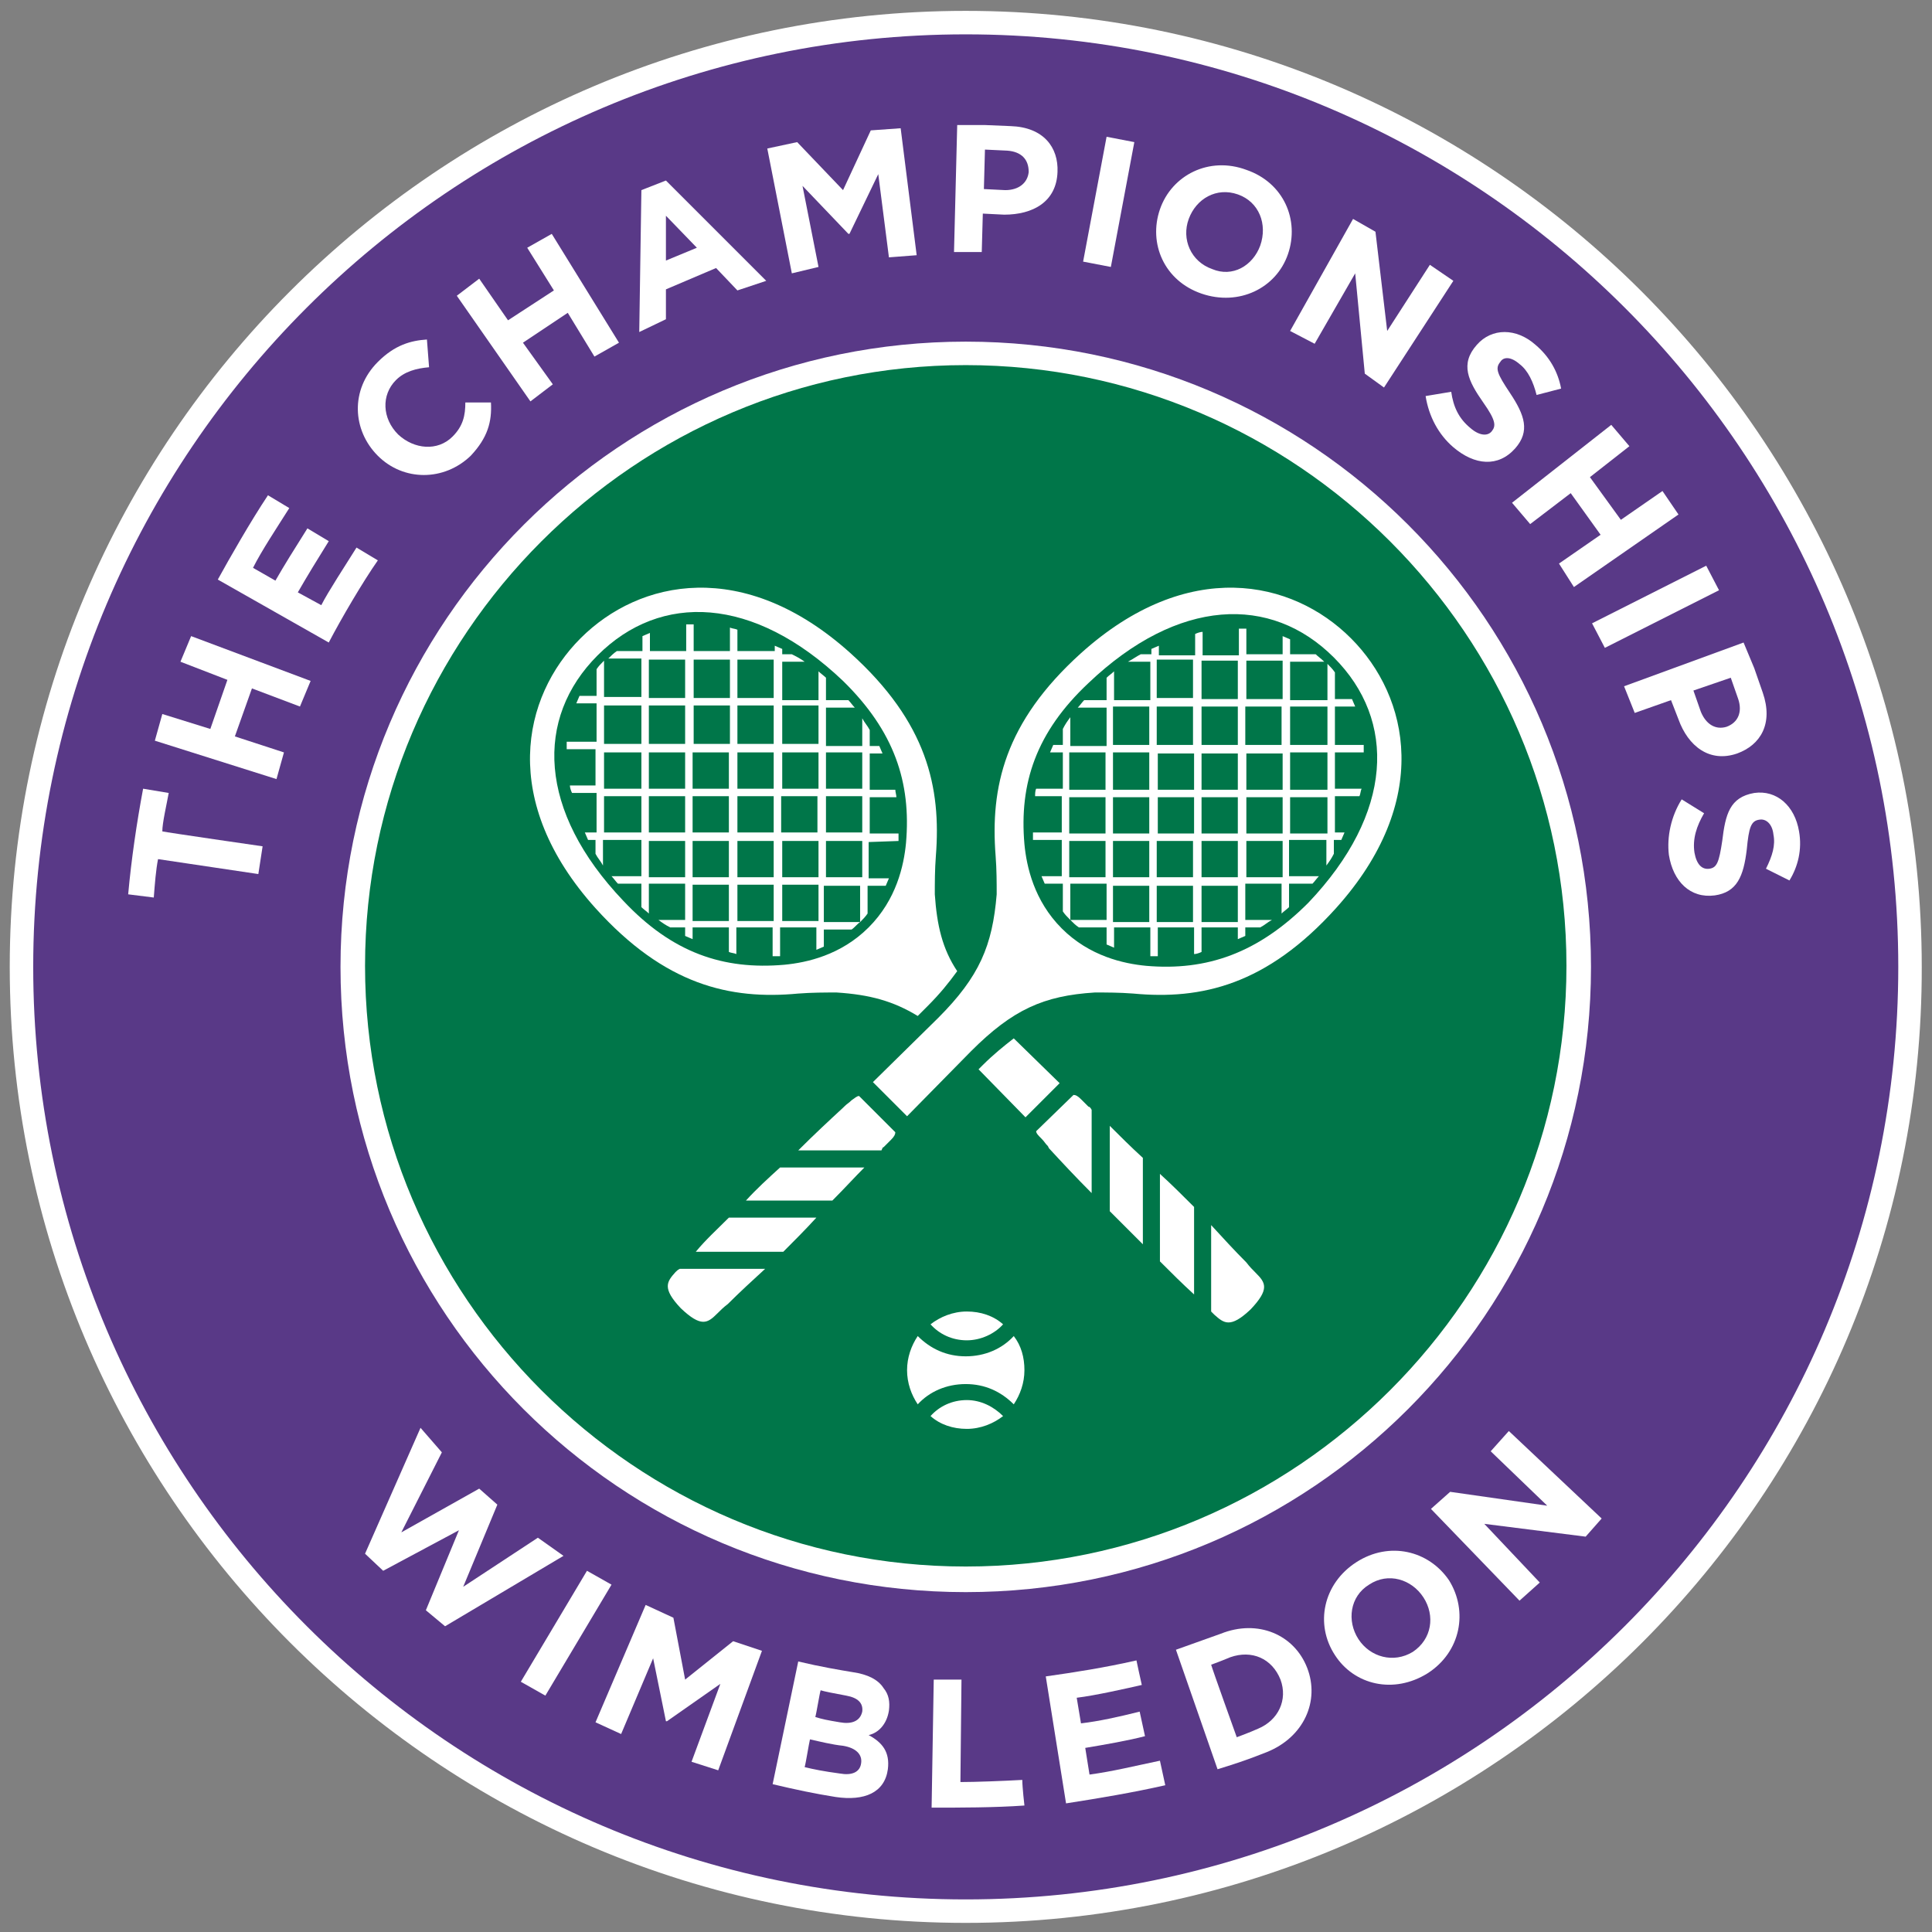 <svg xmlns="http://www.w3.org/2000/svg" xmlns:xlink="http://www.w3.org/1999/xlink" version="1.1" id="图层_1" x="0px" y="0px" viewBox="0.0 0.0 316.2 316.2" style="enable-background:new 0 0 316.2 316.2;" xml:space="preserve" width="316.228" height="316.228">
<rect x="0.0" y="0.0" width="316.2" height="316.2" fill="#808080" stroke="none"/>
<style type="text/css">
	.st0{fill:#593987;}
	.st1{fill:#FFFFFF;}
	.st2{fill:#007649;}
</style>
<g transform="matrix(1.25 0 0 -1.25 -41.46 1048.634)">
	<g>
		<g transform="matrix(1.397 0 0 1.397 13.768 -317.836)">
			<path class="st0" d="M104.4,649c-48.9,0-88.5,39.6-88.5,88.5c0,48.9,39.6,88.5,88.5,88.5c48.9,0,88.5-39.6,88.5-88.5     C192.9,688.6,153.3,649,104.4,649"/>
			<path class="st1" d="M104.4,824.8c-48.2,0-87.4-39.2-87.4-87.4c0-48.2,39.2-87.4,87.4-87.4c48.2,0,87.4,39.2,87.4,87.4     C191.8,785.6,152.6,824.8,104.4,824.8 M104.4,647.8c-49.4,0-89.6,40.2-89.6,89.6c0,49.4,40.2,89.6,89.6,89.6     c49.4,0,89.6-40.2,89.6-89.6C194.1,688,153.9,647.8,104.4,647.8"/>
			<path class="st2" d="M104.4,680C72.8,680,47,705.8,47,737.5c0,31.7,25.8,57.4,57.4,57.4c31.7,0,57.4-25.8,57.4-57.4     C161.9,705.8,136.1,680,104.4,680"/>
			<g>
				<path class="st1" d="M104.4,796c-32.3,0-58.6-26.2-58.6-58.6c0-32.4,26.2-58.6,58.6-58.6c32.4,0,58.6,26.2,58.6,58.6      C163,769.8,136.8,796,104.4,796 M104.4,793.8c31,0,56.3-25.3,56.3-56.3c0-31-25.3-56.3-56.3-56.3c-31,0-56.3,25.3-56.3,56.3      C48.1,768.5,73.4,793.8,104.4,793.8"/>
				<path class="st1" d="M53.3,694.2l2-2.3l-3.8-7.5l7.3,4.1l1.7-1.5l-3.2-7.7l7,4.6l2.4-1.7l-11.1-6.6l-1.8,1.5l3.1,7.5l-7.1-3.8      l-1.7,1.6L53.3,694.2z"/>
				<path class="st1" d="M68.9,680.8l2.3-1.3L65,669.1l-2.3,1.3L68.9,680.8z"/>
				<path class="st1" d="M74.4,677.6l2.6-1.2l1.1-5.8l4.5,3.6l2.7-0.9l-4.1-11.2l-2.5,0.8l2.7,7.3l-5-3.5l-0.1,0l-1.2,5.9l-3-7.1      l-2.4,1.1L74.4,677.6z"/>
				<path class="st1" d="M92.6,666.6c1.1-0.2,1.9,0.1,2.1,1l0,0c0.1,0.8-0.4,1.3-1.5,1.5c-1.1,0.2-2.1,0.4-2.4,0.5      c-0.1-0.3-0.4-2.2-0.5-2.5C90.9,666.9,91.4,666.8,92.6,666.6 M92.6,661.8c1.1-0.2,1.9,0.1,2,1l0,0c0.1,0.8-0.5,1.4-1.7,1.6      c-1,0.1-2.2,0.4-3.1,0.6c-0.1-0.4-0.4-2.3-0.5-2.6C90.1,662.2,91.1,662,92.6,661.8 M88.7,672.3c2.1-0.5,3.9-0.8,5.1-1      c1.4-0.2,2.4-0.7,2.9-1.5c0.5-0.6,0.6-1.3,0.5-2.1l0,0c-0.2-1.3-1-2.1-1.9-2.3c1.3-0.7,2-1.6,1.8-3.2l0,0      c-0.3-2.2-2.2-3-4.9-2.6c-1.9,0.3-3.8,0.7-5.9,1.2L88.7,672.3z"/>
				<path class="st1" d="M101.4,670.6l2.6,0c0,0-0.1-9.2-0.1-9.6c1.4,0,4,0.1,5.8,0.2c0-0.7,0.2-2.4,0.2-2.4      c-2.8-0.2-6.1-0.2-8.7-0.2L101.4,670.6z"/>
				<path class="st1" d="M111.9,670.9c2.8,0.4,5.4,0.8,8.5,1.5c0,0,0.4-1.9,0.5-2.3c-1.3-0.3-4.4-1-6.1-1.2l0.4-2.4      c1.7,0.2,3.5,0.6,5.5,1.1l0.5-2.3c-1.5-0.4-3.8-0.8-5.6-1.1l0.4-2.5c2.2,0.3,4.2,0.8,6.6,1.3l0.5-2.3c-3.1-0.7-6.1-1.2-9.3-1.7      L111.9,670.9z"/>
				<path class="st1" d="M131.8,666c1.9,0.8,2.8,2.7,2.1,4.6l0,0c-0.8,2-2.7,2.8-4.7,2.1c0,0-1.2-0.5-1.8-0.7      c0.1-0.4,2.4-6.8,2.4-6.8S130.9,665.6,131.8,666 M124.1,673.4l4.2,1.5c3.5,1.4,6.9-0.1,8.1-3.2l0,0c1.2-3.1-0.3-6.5-3.8-7.9      c-2-0.8-3.3-1.2-4.6-1.6L124.1,673.4z"/>
				<path class="st1" d="M147.3,678.3L147.3,678.3c-1.1,1.7-3.3,2.4-5.1,1.2c-1.8-1.1-2.1-3.4-1-5.1l0,0c1.1-1.7,3.3-2.3,5.1-1.2      C148.1,674.4,148.4,676.6,147.3,678.3 M139,672.9L139,672.9c-1.9,2.9-1.1,6.7,2,8.7c3.1,2,6.8,1.1,8.7-1.7l0,0      c1.8-2.9,1.1-6.7-2-8.7C144.5,669.2,140.8,670.1,139,672.9"/>
				<path class="st1" d="M148,686.6l1.8,1.6l9.1-1.3l-5.3,5.1l1.7,1.9l8.7-8.2l-1.5-1.7l-9.5,1.2l5.2-5.5l-1.9-1.7L148,686.6z"/>
				<path class="st1" d="M28.7,747.5c-0.2-1-0.3-2.3-0.4-3.6l-2.4,0.3c0.3,3.3,0.8,6.7,1.4,9.9l2.4-0.4c-0.2-1.1-0.6-2.8-0.6-3.6      c0.4-0.1,9.4-1.4,9.4-1.4l-0.4-2.6C38.1,746.1,29.4,747.4,28.7,747.5"/>
				<path class="st1" d="M34.3,773.7c1.1,2,3.1,5.5,4.7,7.9l2-1.2c-1.2-1.9-2.6-4-3.4-5.6l2.1-1.2c0.8,1.4,1.8,3,3,4.9l2-1.2      c-1-1.6-2.1-3.4-2.9-4.8l2.2-1.2c0.6,1.2,2.3,3.8,3.3,5.4l2-1.2c-1.4-2-3.4-5.4-4.6-7.7L34.3,773.7z"/>
				<path class="st1" d="M49.3,785.3L49.3,785.3c-2.4,2.4-2.6,6.2,0,8.8c1.6,1.6,3.1,2,4.6,2.1l0.2-2.6c-1.2-0.1-2.3-0.4-3.1-1.2      c-1.4-1.4-1.3-3.6,0.2-5.1l0,0c1.5-1.4,3.7-1.6,5.1-0.2c1,1,1.2,2,1.2,3.2h2.4c0.1-1.8-0.3-3.3-1.9-5      C55.5,782.9,51.7,782.9,49.3,785.3"/>
				<path class="st1" d="M79.2,804.8l-2.9,3l0-4.2L79.2,804.8z M74,810.2l2.3,0.9l9.4-9.4l-2.7-0.9l-2,2.1l-4.7-2l0-2.8l-2.5-1.2      L74,810.2z"/>
				<path class="st1" d="M85.8,814.1l2.8,0.6l4.3-4.5l2.6,5.6l2.8,0.2l1.5-11.9l-2.6-0.2l-1,7.8l-2.7-5.6l-0.1,0l-4.3,4.5l1.5-7.6      l-2.5-0.6L85.8,814.1z"/>
				<path class="st1" d="M108.1,810.2c1.3,0,2.1,0.7,2.2,1.7v0c0,1.2-0.7,1.9-2,2l-2.1,0.1l-0.1-3.7L108.1,810.2z M103.6,816.3      l2.6,0l2.4-0.1c3.1-0.1,4.5-2,4.4-4.3v0c-0.1-2.8-2.3-4-5-4l-2,0.1l-0.1-3.6h-2.6L103.6,816.3z"/>
				<path class="st1" d="M173.3,761.3c0.5-1.2,1.4-1.7,2.4-1.4l0,0c1.1,0.4,1.5,1.4,1.1,2.6l-0.7,2l-3.5-1.2L173.3,761.3z       M177.3,767.8l1-2.4l0.8-2.3c1-2.9-0.2-4.9-2.4-5.7l0,0c-2.6-0.9-4.6,0.7-5.5,3.2l-0.7,1.8l-3.4-1.2l-1,2.5L177.3,767.8z"/>
				<path class="st1" d="M117.6,815.2l2.6-0.5L118,803l-2.6,0.5L117.6,815.2z"/>
				<path class="st1" d="M132,805L132,805c0.7,2-0.1,4.1-2.1,4.8c-2,0.7-3.9-0.4-4.6-2.3l0,0c-0.7-1.9,0.2-4,2.2-4.7      C129.4,802,131.3,803.1,132,805 M122.6,808.4L122.6,808.4c1.1,3.2,4.6,5,8.1,3.7c3.5-1.2,5-4.7,3.9-7.9l0,0      c-1.1-3.2-4.6-4.9-8.1-3.7C123,801.7,121.5,805.2,122.6,808.4"/>
				<path class="st1" d="M140.7,807.5l2.1-1.2l1.1-9.3l4,6.2l2.2-1.5l-6.5-10l-1.8,1.3l-0.9,9.4l-3.8-6.6l-2.3,1.2L140.7,807.5z"/>
				<path class="st1" d="M147.5,790.9l2.4,0.4c0.2-1.4,0.7-2.5,1.8-3.4c0.8-0.7,1.6-0.8,2-0.3l0,0c0.4,0.5,0.4,1-0.8,2.7      c-1.4,2-2.2,3.6-0.6,5.4l0,0c1.4,1.6,3.7,1.6,5.5,0c1.3-1.1,2.1-2.5,2.4-4.1l-2.3-0.6c-0.3,1.2-0.8,2.3-1.6,2.9      c-0.8,0.7-1.5,0.7-1.8,0.2l0,0c-0.5-0.6-0.3-1.1,0.9-2.9c1.4-2.1,1.9-3.6,0.5-5.2l0,0c-1.6-1.8-3.8-1.6-5.8,0.1      C148.7,787.3,147.8,789,147.5,790.9"/>
				<path class="st1" d="M164.9,788.2l1.7-2l-3.7-2.9l2.9-4l3.9,2.7l1.5-2.2l-9.8-6.8l-1.4,2.2l3.9,2.7l-2.8,3.9l-3.8-2.9l-1.7,2      L164.9,788.2z"/>
				<path class="st1" d="M56.7,800.3l2.1,1.6l2.7-3.9l4.3,2.8l-2.5,4l2.3,1.3l6.3-10.2l-2.3-1.3l-2.5,4.1l-4.2-2.8l2.8-3.9l-2.1-1.6      L56.7,800.3z"/>
				<path class="st1" d="M28.4,758.6l0.7,2.5l4.5-1.4l1.6,4.6l-4.4,1.7l1,2.4l11.2-4.2l-1-2.4l-4.5,1.7l-1.6-4.5l4.6-1.5l-0.7-2.5      L28.4,758.6z"/>
				<path class="st1" d="M173.8,775l1.2-2.3l-10.7-5.4l-1.2,2.3L173.8,775z"/>
				<path class="st1" d="M171.5,753.1l2.1-1.3c-0.7-1.2-1.1-2.4-0.9-3.7c0.2-1.1,0.7-1.6,1.4-1.5l0,0c0.7,0.1,0.9,0.6,1.2,2.6      c0.3,2.5,0.7,4.1,3,4.5l0,0c2.1,0.3,3.8-1.2,4.2-3.6c0.3-1.7-0.1-3.3-0.9-4.6l-2.2,1.1c0.6,1.2,0.9,2.2,0.7,3.2      c-0.1,1-0.7,1.5-1.3,1.4h0c-0.8-0.1-1-0.7-1.2-2.8c-0.3-2.5-0.9-4-3-4.3l0,0c-2.3-0.3-3.9,1.3-4.3,3.8      C170.1,749.6,170.5,751.5,171.5,753.1"/>
				<path class="st1" d="M108.9,702.8c-1.1-1.2-2.7-1.9-4.5-1.9c-1.8,0-3.3,0.7-4.5,1.9c-0.6-0.9-1-2-1-3.2s0.4-2.3,1-3.2      c1.1,1.2,2.7,1.9,4.5,1.9c1.8,0,3.3-0.7,4.5-1.9c0.6,0.9,1,2,1,3.2S109.6,701.9,108.9,702.8"/>
				<path class="st1" d="M104.5,702.4c1.3,0,2.6,0.6,3.4,1.5c-0.9,0.8-2.1,1.2-3.4,1.2c-1.3,0-2.5-0.5-3.4-1.2      C101.9,703,103.1,702.4,104.5,702.4"/>
				<path class="st1" d="M104.5,696.8c-1.4,0-2.6-0.6-3.4-1.5c0.9-0.8,2.1-1.2,3.4-1.2c1.3,0,2.5,0.5,3.4,1.2      C107,696.2,105.8,696.8,104.5,696.8"/>
				<path class="st1" d="M79.1,710.7h8.2c1,1,2.1,2.1,3.1,3.2h-8.2C81.1,712.8,80,711.8,79.1,710.7"/>
				<path class="st1" d="M83.8,715.5h8.1c1.1,1.1,2.1,2.2,3,3.1H87C85.9,717.6,84.8,716.6,83.8,715.5"/>
				<path class="st1" d="M77.2,708.8c-0.8-0.9-1.3-1.5,0.5-3.4c1.9-1.8,2.5-1.4,3.4-0.5c0.3,0.3,0.6,0.6,1,0.9      c1.1,1.1,2.3,2.2,3.5,3.3h-8C77.4,709,77.3,708.9,77.2,708.8"/>
				<path class="st1" d="M96.7,720.5l0.1,0.1c0.3,0.3,0.3,0.3,0.6,0.6c0.3,0.3,0.4,0.5,0.4,0.7l-3.4,3.4c-0.2,0-0.4-0.2-0.7-0.4      c-0.3-0.3-0.4-0.3-0.7-0.6l-0.1-0.1c-1.3-1.2-2.7-2.5-4.2-4l7.8,0C96.6,720.4,96.6,720.5,96.7,720.5"/>
				<path class="st1" d="M125.8,706.7v8.2c-1,1-2.1,2.1-3.2,3.1v-8.2C123.7,708.7,124.7,707.7,125.8,706.7"/>
				<path class="st1" d="M121,711.4v8.1c-1.1,1-2.2,2.1-3.1,3v-8C118.8,713.6,119.9,712.5,121,711.4"/>
				<path class="st1" d="M105.6,727.8l4.4-4.5l3.2,3.2l-4.3,4.2c-0.9-0.7-1.9-1.5-2.9-2.5L105.6,727.8z"/>
				<path class="st1" d="M127.7,704.8c0.9-0.8,1.5-1.3,3.4,0.5c1.8,1.9,1.4,2.5,0.5,3.4c-0.3,0.3-0.6,0.6-0.9,1      c-1.1,1.1-2.2,2.3-3.3,3.5v-8.1C127.5,705,127.6,704.9,127.7,704.8"/>
				<path class="st1" d="M115.9,724.3l-0.1,0.1c-0.3,0.3-0.3,0.3-0.6,0.6c-0.3,0.3-0.5,0.4-0.7,0.4L111,722c0-0.2,0.2-0.4,0.5-0.7      c0.3-0.3,0.3-0.4,0.6-0.7l0.1-0.2c1.2-1.3,2.5-2.7,4-4.2v7.8C116.1,724.2,116,724.3,115.9,724.3"/>
				<path class="st1" d="M94.7,745.8h-3.4v3.4h3.4V745.8z M90.6,741.7l-3.4,0v3.4h3.4V741.7z M83,745.1h3.4v-3.4H83V745.1z       M78.8,745.1h3.4v-3.4h-3.4V745.1z M74.7,749.2h3.4v-3.4h-3.4V749.2z M70.4,753.4H74V750h-3.5V753.4z M70.4,757.5H74v-3.4h-3.5      V757.5z M70.4,761.9H74v-3.6h-3.5V761.9z M74.7,766.2h3.4v-3.6h-3.4V766.2z M82.3,762.6h-3.4v3.6h3.4V762.6z M86.4,762.6H83v3.6      h3.4V762.6z M90.6,758.3h-3.4v3.6h3.4V758.3z M94.7,754.1h-3.4v3.4h3.4V754.1z M87.1,753.4h3.4V750h-3.4V753.4z M83,749.2h3.4      v-3.4H83V749.2z M78.8,749.2h3.4v-3.4h-3.4V749.2z M82.3,758.3h-3.4v3.6h3.4V758.3z M86.4,758.3H83v3.6h3.4V758.3z M83,757.5      h3.4v-3.4H83V757.5z M78.8,757.5h3.4v-3.4h-3.4L78.8,757.5z M78.8,753.4h3.4V750h-3.4V753.4z M86.4,750H83v3.4h3.4V750z       M90.6,754.1h-3.4v3.4h3.4V754.1z M74.7,761.9h3.4v-3.6h-3.4V761.9z M74.7,757.5h3.4v-3.4h-3.4V757.5z M74.7,753.4h3.4V750h-3.4      V753.4z M90.6,745.8h-3.4v3.4h3.4V745.8z M94.7,750h-3.4v3.4h3.4V750z M98.1,749.2c0,0.2,0,0.5,0,0.7h-2.7v3.4h2.5      c0,0.2-0.1,0.5-0.1,0.7h-2.4v3.4h1.2c-0.1,0.2-0.2,0.5-0.3,0.7h-0.9v1.5c-0.2,0.4-0.5,0.7-0.7,1.1v-2.6h-3.4v3.6H94      c-0.2,0.2-0.4,0.5-0.6,0.7h-2.1v2.1c-0.2,0.2-0.5,0.4-0.7,0.6v-2.7h-3.4v3.6h2.1c-0.4,0.3-0.8,0.5-1.2,0.7h-0.9v0.5      c-0.2,0.1-0.5,0.2-0.7,0.3V767H83v2c-0.2,0.1-0.5,0.1-0.7,0.2V767h-3.4v2.5c-0.2,0-0.5,0-0.7,0V767h-3.4v1.7      c-0.2-0.1-0.5-0.2-0.7-0.3V767h-2.4c-0.3-0.2-0.6-0.5-0.8-0.7H74v-3.6h-3.5v3.4c-0.3-0.3-0.5-0.5-0.7-0.8v-2.5h-1.6      c-0.1-0.2-0.2-0.5-0.3-0.7h1.9v-3.6H67c0-0.2,0-0.5,0-0.7h2.7v-3.4h-2.4c0-0.2,0.1-0.5,0.2-0.7h2.3V750h-1.1      c0.1-0.2,0.2-0.5,0.3-0.7h0.7v-1.3c0.2-0.4,0.5-0.7,0.7-1.1v2.4H74v-3.4h-2.8c0.2-0.2,0.4-0.5,0.6-0.7H74v-2.2      c0.2-0.2,0.5-0.4,0.7-0.6v2.8h3.4v-3.4h-2.5c0.4-0.3,0.7-0.5,1.1-0.7h1.4v-0.8c0.2-0.1,0.5-0.2,0.7-0.3v1.1h3.4v-2.3      c0.2-0.1,0.5-0.1,0.7-0.2v2.5h3.4v-2.7c0.2,0,0.5,0,0.7,0v2.7h3.4V739c0.2,0.1,0.5,0.2,0.7,0.3v1.6h2.6c0.3,0.2,0.5,0.5,0.8,0.7      v0h-3.4v3.4h3.4v-3.4h0c0,0,0,0,0,0c0.2,0.2,0.5,0.5,0.7,0.8v2.6h1.7c0.1,0.2,0.2,0.5,0.3,0.7h-1.9v3.4L98.1,749.2z"/>
				<path class="st1" d="M98.8,749c-0.2-2.1-0.9-5.3-3.5-7.9c-2.6-2.6-5.8-3.3-7.9-3.5c-5.7-0.5-10.5,1.1-15.1,6      c-8,8.4-8.3,17.1-2.4,23c5.9,5.9,14.6,5.6,23-2.4C97.7,759.5,99.3,754.7,98.8,749 M101.5,744.2c0,1.1,0,2.3,0.1,3.6      c0.5,6.4-0.8,12.5-8,19c-10,9-19.8,6.9-25.3,1.4c-5.5-5.5-7.6-15.3,1.4-25.3c6.5-7.2,12.6-8.6,19-8c1.3,0.1,2.5,0.1,3.6,0.1      c3.1-0.2,5.3-0.8,7.6-2.2l0.9,0.9c1.2,1.2,2,2.2,2.8,3.3C102.2,739.1,101.7,741.3,101.5,744.2"/>
				<path class="st1" d="M121.3,737.5c-2.1,0.2-5.3,0.9-7.9,3.5c-2.6,2.6-3.3,5.8-3.5,7.9c-0.5,5.7,1.1,10.5,6,15.1      c8.4,8,17.1,8.3,23,2.4c5.9-5.9,5.6-14.6-2.4-23C131.8,738.7,127,737,121.3,737.5 M139.1,742.9c9,10,6.9,19.8,1.4,25.3      c-5.5,5.5-15.3,7.6-25.3-1.4c-7.2-6.5-8.5-12.6-8-19c0.1-1.3,0.1-2.5,0.1-3.6c-0.4-4.8-1.6-7.7-5.5-11.6l-6.1-6l3.2-3.2l6,6.1      c3.9,3.9,6.8,5.2,11.6,5.5c1.1,0,2.3,0,3.6-0.1C126.5,734.3,132.6,735.7,139.1,742.9"/>
				<path class="st1" d="M134.8,757.5h3.5V754h-3.5V757.5z M138.3,749.9h-3.5v3.4h3.5V749.9z M134.1,745.8h-3.4v3.4h3.4V745.8z       M129.9,741.6h-3.4v3.4h3.4V741.6z M122.3,745h3.4v-3.4h-3.4V745z M118.2,745h3.4v-3.4h-3.4V745z M114.1,749.2h3.4v-3.4h-3.4      V749.2z M114.1,753.3h3.4v-3.4h-3.4V753.3z M114.1,757.5h3.4V754h-3.4V757.5z M118.2,761.8h3.4v-3.6h-3.4V761.8z M122.3,766.2      h3.4v-3.6h-3.4V766.2z M129.9,762.5h-3.4v3.6h3.4V762.5z M134.1,762.5h-3.4v3.6h3.4V762.5z M130.6,761.8h3.4v-3.6h-3.4V761.8z       M126.5,749.9v3.4h3.4l0-3.4H126.5z M122.3,749.2h3.4v-3.4h-3.4V749.2z M125.8,749.9h-3.4v3.4h3.4V749.9z M125.8,754h-3.4v3.4      h3.4V754z M129.9,754h-3.4v3.4h3.4V754z M129.9,758.2h-3.4v3.6h3.4V758.2z M122.3,761.8h3.4v-3.6h-3.4V761.8z M118.2,757.5h3.4      V754h-3.4V757.5z M118.2,753.3h3.4v-3.4h-3.4V753.3z M118.2,749.2h3.4v-3.4h-3.4V749.2z M129.9,745.8h-3.4v3.4h3.4V745.8z       M134.1,749.9h-3.4v3.4h3.4V749.9z M134.1,754h-3.4v3.4h3.4V754z M138.3,758.2h-3.5v3.6h3.5V758.2z M139,757.5h2.7      c0,0.2,0,0.5,0,0.7H139v3.6h1.9c-0.1,0.2-0.2,0.5-0.3,0.7H139v2.5c-0.2,0.3-0.5,0.6-0.7,0.8v-3.4h-3.5v3.6h3.2      c-0.3,0.3-0.6,0.5-0.8,0.7h-2.4v1.4c-0.2,0.1-0.5,0.2-0.7,0.3v-1.7h-3.4v2.4c-0.2,0-0.5,0-0.7,0v-2.5h-3.4v2.2      c-0.2,0-0.5-0.1-0.7-0.2v-2h-3.4v0.9c-0.2-0.1-0.5-0.2-0.7-0.3v-0.5h-1c-0.4-0.2-0.8-0.5-1.2-0.7h2.1v-3.6h-3.4v2.7      c-0.2-0.2-0.5-0.4-0.7-0.6v-2.1h-2.1c-0.2-0.2-0.4-0.5-0.6-0.7h2.7v-3.6h-3.4v2.7c-0.3-0.4-0.5-0.7-0.7-1.1v-1.5h-0.9      c-0.1-0.2-0.2-0.5-0.3-0.7h1.2l0-3.4H111c-0.1-0.2-0.1-0.5-0.1-0.7h2.5v-3.4h-2.7c0-0.2,0-0.5,0-0.7h2.7v-3.4h-1.9      c0.1-0.2,0.2-0.5,0.3-0.7h1.7v-2.6c0.2-0.3,0.4-0.5,0.7-0.8c0,0,0,0,0,0h0v3.4h3.4v-3.4h-3.4v0c0.3-0.3,0.5-0.5,0.8-0.7h2.6      v-1.6c0.2-0.1,0.5-0.2,0.7-0.3v1.9h3.4v-2.7c0.2,0,0.5,0,0.7,0v2.7h3.4v-2.5c0.2,0,0.5,0.1,0.7,0.2v2.3h3.4v-1.1      c0.2,0.1,0.5,0.2,0.7,0.3v0.8h1.4c0.4,0.2,0.7,0.5,1.1,0.7h-2.5v3.4h3.4v-2.8c0.2,0.2,0.5,0.4,0.7,0.6v2.2h2.2      c0.2,0.2,0.4,0.5,0.6,0.7h-2.8v3.4h3.5v-2.4c0.3,0.4,0.5,0.7,0.7,1.1v1.3h0.7c0.1,0.2,0.2,0.5,0.3,0.7H139v3.4h2.3      c0.1,0.2,0.1,0.5,0.2,0.7H139L139,757.5z"/>
			</g>
		</g>
	</g>
</g>
</svg>